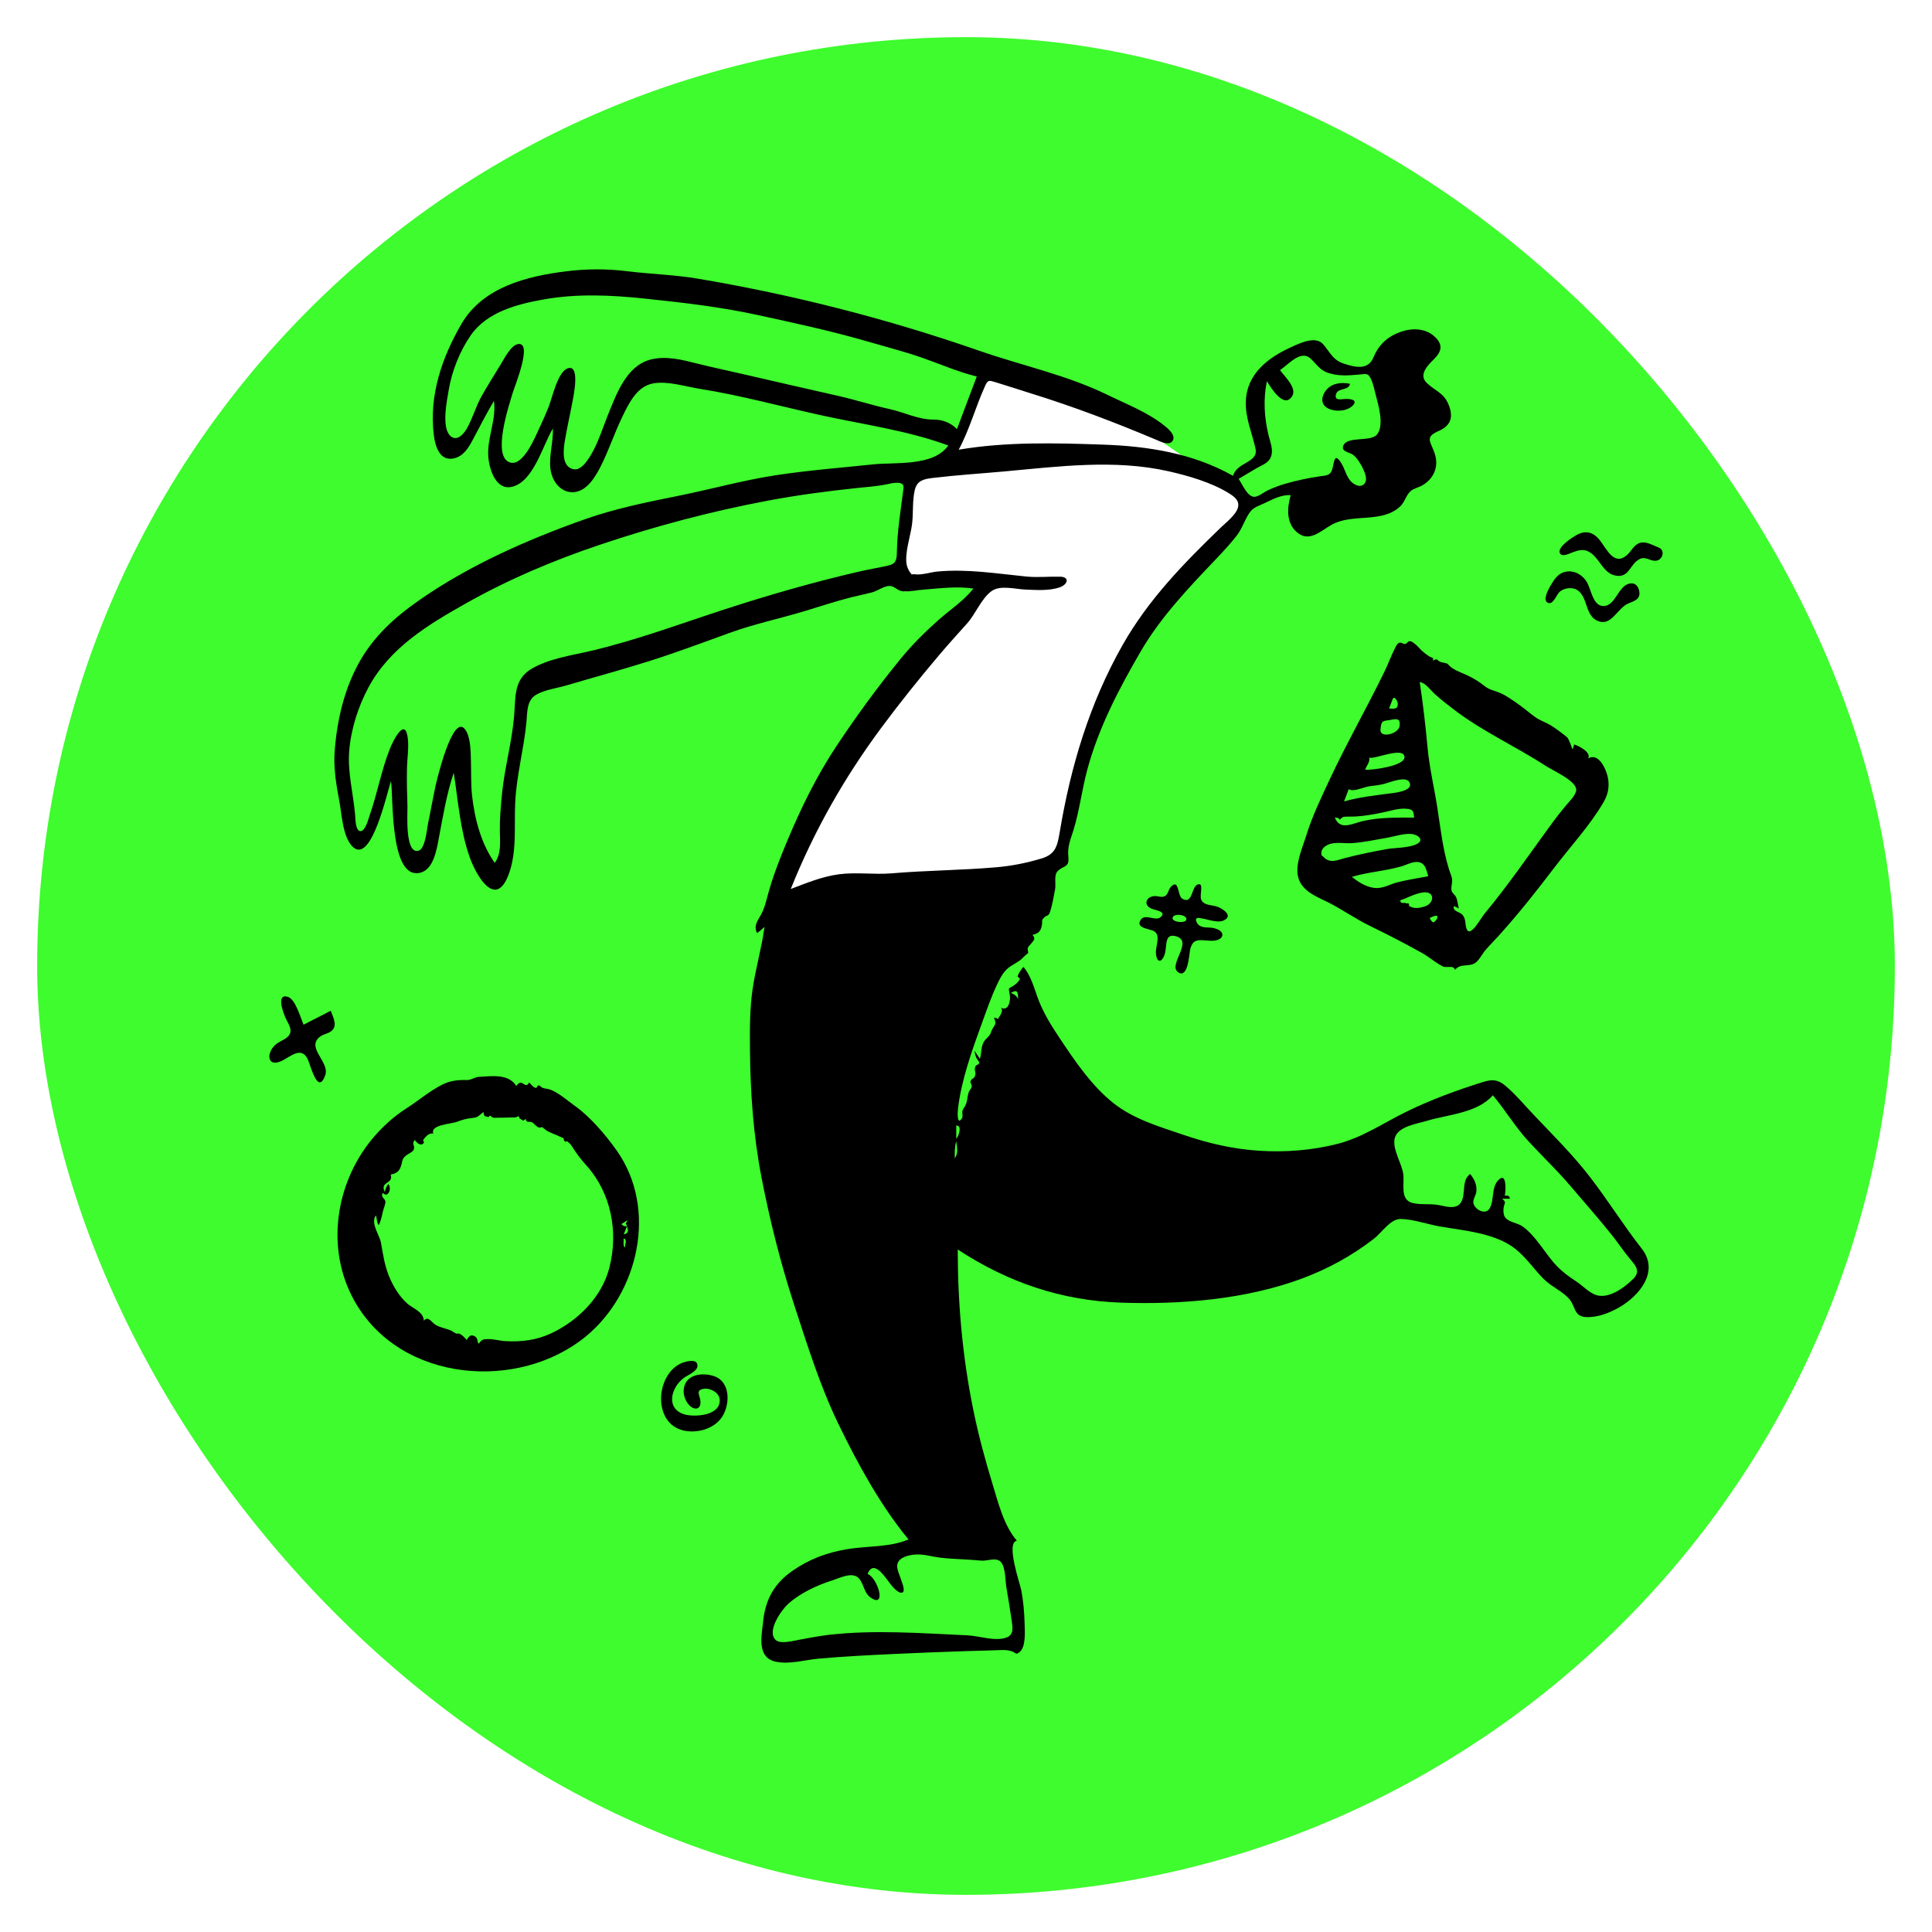<svg width="208" height="208" viewBox="0 0 208 208" fill="none" xmlns="http://www.w3.org/2000/svg">
<g filter="url(#filter0_d)">
<rect x="4" width="200" height="200" rx="100" fill="#3EFC2D"/>
<path fill-rule="evenodd" clip-rule="evenodd" d="M106.771 34.259C106.111 36.12 105.45 37.981 104.79 39.842C104.366 41.034 103.943 42.227 103.52 43.419C103.369 43.842 103.286 44.276 102.996 44.569C102.311 45.26 101.083 45.7 100.26 46.186C99.71 46.512 99.158 46.838 98.607 47.163C98.323 47.332 97.693 47.543 97.494 47.822C97.275 48.129 97.379 48.694 97.379 49.119V52.788V59.703C100.225 59.325 103.071 58.946 105.917 58.567C102.125 63.224 98.334 67.88 94.541 72.537C93.607 73.684 92.472 74.789 91.776 76.124C90.294 78.966 88.845 81.828 87.38 84.68C86.017 87.335 84.653 89.99 83.29 92.644L95.558 92.089C98.734 91.945 101.997 92.161 105.057 91.203C107.58 90.413 110.102 89.624 112.625 88.834C112.961 88.729 114.006 88.61 114.244 88.323C114.466 88.054 114.462 87.037 114.525 86.692C115.715 80.179 117.231 73.001 120.706 67.395C123.198 63.376 126.56 59.857 129.639 56.352C130.841 54.985 132.064 53.633 133.223 52.224C133.52 51.863 133.949 51.453 134.145 51.015C134.272 50.731 134.449 50.191 134.371 49.94C134.336 49.831 133.544 49.44 133.431 49.362C132.628 48.813 131.832 48.252 131.034 47.694C128.793 46.126 126.555 44.554 124.301 43.007C122.544 41.801 120.791 40.522 118.938 39.486C117.017 38.411 114.901 37.655 112.887 36.806C110.852 35.948 108.813 35.099 106.771 34.259Z" fill="white"/>
<path fill-rule="evenodd" clip-rule="evenodd" d="M175.849 133.67C174.871 134.65 173.092 135.965 171.685 135.367C170.978 135.066 170.375 134.407 169.731 133.982C168.975 133.482 168.264 132.982 167.623 132.316C166.344 130.986 165.376 129.044 163.866 128.003C163.358 127.654 162.367 127.579 162.015 127.02C161.857 126.769 161.842 126.389 161.871 126.1C161.934 125.476 162.251 125.513 161.722 125.055H162.544C162.56 124.717 162.243 124.689 162.007 124.733C162.116 124.197 162.228 122.102 161.311 123.051C160.516 123.874 160.914 125.24 160.351 126.132C159.92 126.814 158.776 126.261 158.622 125.51C158.552 125.173 158.902 124.646 158.943 124.315C159.035 123.582 158.727 122.948 158.28 122.392C157.299 123.088 157.855 124.527 157.296 125.44C156.79 126.267 155.664 125.881 154.894 125.736C153.971 125.562 152.927 125.738 152.044 125.506C150.711 125.156 151.209 123.49 151.077 122.414C150.935 121.262 149.841 119.663 150.17 118.501C150.523 117.253 152.587 116.983 153.574 116.681C155.829 115.988 159.045 115.855 160.722 113.917C162.055 115.5 163.127 117.312 164.526 118.835C166.036 120.481 167.65 122 169.1 123.712C170.609 125.493 172.167 127.241 173.621 129.074C174.256 129.873 174.813 130.735 175.47 131.516C176.053 132.209 176.668 132.848 175.849 133.67ZM108.827 102.893C109.52 102.501 109.608 102.747 109.608 103.554C109.408 103.166 109.21 103.063 108.827 102.893ZM102.952 118.592V117.169C103.62 117.15 103.209 118.368 102.952 118.592ZM102.789 120.712C102.789 120.082 102.773 119.482 102.944 118.869C103.033 119.537 103.204 120.115 102.789 120.712ZM105.661 164.018C106.274 164.079 107.22 163.629 107.736 164.141C108.266 164.668 108.223 166.2 108.349 166.911C108.556 168.086 108.74 169.265 108.915 170.446C109.03 171.22 109.171 172.007 108.349 172.303C107.133 172.74 105.396 172.116 104.13 172.059C101.627 171.947 99.125 171.791 96.62 171.737C94.192 171.685 91.759 171.726 89.342 171.995C88.251 172.116 87.183 172.331 86.103 172.525C85.533 172.627 84.007 173.055 83.493 172.545C82.525 171.583 84.134 169.337 84.826 168.703C86.11 167.526 87.937 166.677 89.548 166.166C90.408 165.893 91.843 165.125 92.521 165.983C93.041 166.642 93.021 167.52 93.766 168.019C95.493 169.174 94.483 165.86 93.403 165.452C94.128 163.647 95.51 166.195 96.083 166.808C96.286 167.025 96.95 167.744 97.237 167.383C97.453 167.112 97.022 166.144 96.943 165.88C96.821 165.48 96.515 164.871 96.603 164.437C96.763 163.651 97.798 163.437 98.418 163.372C99.38 163.27 100.323 163.595 101.274 163.703C102.732 163.869 104.201 163.872 105.661 164.018ZM96.005 90.023C94.107 90.184 92.196 89.875 90.302 90.128C88.51 90.367 86.822 91.067 85.133 91.71C87.644 85.442 90.893 79.736 94.853 74.391C96.825 71.728 98.946 69.085 101.077 66.565C102.069 65.393 103.094 64.259 104.118 63.12C105.031 62.104 105.686 60.377 106.782 59.618C107.717 58.971 109.352 59.433 110.388 59.473C111.56 59.518 112.986 59.632 114.129 59.217C114.957 58.916 115.185 58.113 114.148 58.087C112.925 58.055 111.723 58.191 110.484 58.069C107.275 57.753 104.182 57.234 100.947 57.529C100.206 57.596 99.23 57.932 98.503 57.831C97.98 57.758 98.324 58.038 97.96 57.591C97.821 57.42 97.653 57.019 97.612 56.792C97.38 55.517 98.038 53.696 98.195 52.412C98.341 51.225 98.212 49.919 98.484 48.763C98.732 47.71 99.489 47.57 100.42 47.457C102.967 47.15 105.567 46.986 108.126 46.754C113.965 46.224 119.99 45.426 125.79 46.734C127.885 47.206 130.439 47.937 132.309 49.106C132.895 49.472 133.485 49.902 133.272 50.66C133.051 51.446 131.969 52.276 131.433 52.794C127.471 56.622 123.645 60.526 120.862 65.437C117.312 71.7 115.276 78.464 114.081 85.64C113.824 87.184 113.585 87.992 112.092 88.436C110.49 88.914 108.944 89.224 107.282 89.369C103.526 89.697 99.759 89.704 96.005 90.023ZM97.277 48.549C96.989 50.829 96.6 53.103 96.561 55.401C96.547 56.269 96.47 56.704 95.603 56.897C94.58 57.125 93.541 57.295 92.514 57.532C87.557 58.675 82.694 60.079 77.845 61.66C73.132 63.196 68.497 64.924 63.678 66.062C61.605 66.551 59.18 66.881 57.292 67.965C55.261 69.131 55.528 71.044 55.346 73.144C55.103 75.95 54.321 78.667 54.046 81.472C53.914 82.812 53.794 84.161 53.814 85.51C53.831 86.659 53.986 87.93 53.26 88.898C51.803 86.825 51.112 84.218 50.825 81.678C50.685 80.443 50.741 79.198 50.701 77.957C50.669 76.958 50.69 75.369 50.078 74.535C48.749 72.722 47.021 79.987 46.856 80.763C46.58 82.069 46.352 83.386 46.076 84.692C45.954 85.271 45.798 87.375 45.069 87.585C43.559 88.02 43.89 83.503 43.866 82.815C43.818 81.427 43.786 80.038 43.816 78.648C43.839 77.646 44.021 76.558 43.913 75.554C43.647 73.091 42.345 75.686 41.98 76.603C41.055 78.918 40.637 81.395 39.808 83.747C39.67 84.138 39.346 85.455 38.832 85.48C38.261 85.507 38.266 84.147 38.233 83.749C38.043 81.446 37.403 79.159 37.596 76.832C37.791 74.482 38.565 72.066 39.661 70.022C41.977 65.701 46.158 63.219 50.164 60.959C54.748 58.373 59.588 56.33 64.531 54.665C70.475 52.663 76.579 51.043 82.72 49.891C85.844 49.304 89.016 48.885 92.173 48.549C93.282 48.431 94.391 48.361 95.486 48.137C95.9 48.052 97.391 47.648 97.277 48.549ZM100.47 41.171C98.904 41.184 97.304 40.376 95.778 40.042C93.962 39.644 92.188 39.069 90.374 38.653C86.823 37.84 83.27 37.046 79.722 36.215C78.182 35.854 76.634 35.539 75.1 35.152C73.459 34.737 71.685 34.274 70.005 34.721C67.459 35.399 66.383 38.364 65.448 40.677C64.788 42.312 64.27 44.133 63.24 45.556C62.874 46.063 62.352 46.667 61.687 46.503C60.452 46.198 60.648 44.459 60.805 43.497C61.033 42.101 61.356 40.722 61.615 39.333C61.719 38.772 62.526 35.103 61.085 35.671C60.016 36.092 59.45 38.868 59.045 39.859C58.745 40.596 58.426 41.328 58.088 42.047C57.638 43.005 56.353 46.208 54.93 45.795C52.894 45.203 54.847 39.507 55.194 38.306C55.384 37.647 57.454 32.649 55.707 33.058C54.963 33.232 54.238 34.702 53.859 35.312C53.187 36.393 52.516 37.482 51.883 38.59C51.231 39.729 50.899 41.026 50.253 42.148C49.913 42.739 49.219 43.527 48.542 42.98C47.487 42.127 48.112 39.163 48.297 38.042C48.641 35.958 49.496 33.822 50.668 32.118C52.429 29.559 55.753 28.731 58.547 28.234C62.155 27.592 65.812 27.768 69.435 28.148C73.509 28.575 77.521 29.032 81.537 29.906C85.584 30.787 89.633 31.66 93.618 32.825C95.496 33.373 97.4 33.86 99.25 34.504C101.218 35.188 103.138 36.04 105.16 36.533C104.448 38.422 103.737 40.311 103.026 42.201C102.345 41.484 101.416 41.163 100.47 41.171ZM135.335 46.377C135.959 46.014 136.648 45.842 136.876 45.04C137.077 44.331 136.733 43.528 136.569 42.847C136.109 40.941 135.988 38.967 136.395 37.039C136.784 37.671 138.239 40.101 139.125 38.63C139.659 37.743 138.228 36.466 137.81 35.842C138.727 35.24 140.036 33.625 141.092 34.599C141.775 35.229 142.064 35.836 142.984 36.142C144.1 36.514 145.152 36.428 146.292 36.326C147.091 36.254 147.283 36.141 147.595 36.795C147.84 37.309 147.966 37.946 148.109 38.498C148.391 39.587 149.043 41.732 148.271 42.752C147.594 43.646 144.967 42.88 144.602 44.033C144.403 44.662 145.353 44.685 145.716 44.996C146.165 45.381 146.537 45.995 146.781 46.542C146.962 46.947 147.237 47.617 146.929 48.031C146.504 48.604 145.715 48.169 145.373 47.753C144.917 47.2 144.77 46.443 144.39 45.841C143.693 44.735 143.651 45.615 143.462 46.408C143.265 47.233 142.798 47.176 142.084 47.282C140.831 47.468 139.565 47.731 138.346 48.088C137.72 48.271 137.115 48.504 136.519 48.777C136.136 48.952 135.471 49.484 135.055 49.489C134.283 49.498 133.749 48.125 133.351 47.553C134.011 47.16 134.671 46.763 135.335 46.377ZM176.755 130.438C174.828 127.978 173.16 125.304 171.259 122.822C169.385 120.373 167.216 118.233 165.113 116.015C164.12 114.969 163.169 113.82 162.073 112.893C161.255 112.201 160.626 112.19 159.642 112.497C156.848 113.368 154.003 114.416 151.358 115.716C148.896 116.926 146.653 118.481 143.982 119.155C141.257 119.845 138.422 120.066 135.629 119.895C132.763 119.72 130.06 119.085 127.335 118.153C124.754 117.269 122.063 116.498 119.856 114.748C117.542 112.912 115.754 110.273 114.098 107.79C113.259 106.533 112.426 105.213 111.861 103.789C111.371 102.553 111.05 101.094 110.171 100.086C109.955 100.412 109.686 100.691 109.576 101.074C109.527 101.247 109.821 101.242 109.791 101.38C109.734 101.64 109.408 101.906 109.219 102.047C108.54 102.556 108.536 102.151 108.714 103.103C108.818 103.657 108.621 104.909 107.771 104.5C108.084 104.899 107.587 105.402 107.424 105.73C107.313 105.594 107.174 105.546 107.008 105.587C107.319 106.246 107.135 106.264 106.834 106.787C106.779 106.883 106.584 107.383 106.612 107.341C106.304 107.807 105.948 107.925 105.769 108.506C105.621 108.983 105.659 109.508 105.495 109.985C105.296 109.692 105.097 109.4 104.898 109.108C104.939 109.338 105.02 109.678 105.115 109.887C105.174 110.017 105.428 110.321 105.425 110.392C105.411 110.658 105.099 110.594 105.011 110.824C104.844 111.254 105.085 111.317 104.994 111.737C104.89 112.218 104.61 112.026 104.477 112.436C104.452 112.514 104.648 112.821 104.617 112.989C104.573 113.227 104.371 113.359 104.299 113.571C104.118 114.108 104.184 114.502 103.931 115.017C103.833 115.217 103.691 115.35 103.622 115.577C103.562 115.777 103.692 116.203 103.575 116.382C103.012 117.245 103.091 115.758 103.134 115.39C103.492 112.294 104.642 109.099 105.695 106.205C106.218 104.768 106.727 103.285 107.382 101.908C107.646 101.353 107.951 100.781 108.387 100.357C108.939 99.82 109.721 99.606 110.221 99.007C110.142 99.101 110.762 98.476 110.663 98.682C110.752 98.498 110.597 98.249 110.652 98.072C110.72 97.851 110.85 97.805 110.994 97.612C111.254 97.265 111.562 97.093 111.154 96.651C111.759 96.509 112.048 96.3 112.169 95.611C112.257 95.107 112.079 95.14 112.39 94.804C112.702 94.466 112.86 94.73 113.056 94.145C113.291 93.446 113.447 92.494 113.588 91.762C113.711 91.123 113.413 90.183 113.919 89.732C114.56 89.161 115.134 89.403 115.019 88.254C114.907 87.134 115.234 86.455 115.562 85.395C116.218 83.279 116.472 81.044 117.047 78.903C118.275 74.333 120.443 70.213 122.775 66.19C124.93 62.473 127.943 59.306 130.852 56.256C131.648 55.421 132.436 54.574 133.151 53.658C133.767 52.869 134.048 51.796 134.641 51.047C135 50.592 135.67 50.398 136.172 50.157C137.01 49.755 138.008 49.23 138.953 49.312C138.578 50.66 138.455 52.234 139.564 53.245C140.909 54.471 142.128 53.197 143.361 52.498C145.609 51.224 148.823 52.394 150.783 50.484C151.249 50.029 151.38 49.303 151.865 48.878C152.221 48.566 152.727 48.487 153.128 48.255C154.346 47.55 154.937 46.258 154.463 44.832C154.029 43.528 153.356 43.075 154.855 42.415C156.072 41.879 156.535 41.071 155.984 39.632C155.459 38.261 154.496 38.103 153.586 37.206C152.705 36.337 153.718 35.325 154.378 34.673C155.23 33.831 155.392 33.072 154.405 32.197C153.371 31.281 151.895 31.313 150.689 31.766C149.326 32.278 148.428 33.13 147.851 34.51C147.264 35.915 145.808 35.523 144.629 35.131C143.501 34.757 143.207 33.949 142.467 33.079C141.643 32.112 139.965 32.939 138.993 33.381C136.601 34.469 134.223 36.187 134.128 39.229C134.072 41.043 134.792 42.585 135.167 44.288C135.51 45.845 133.16 45.722 132.753 47.228C128.41 44.782 123.575 44.033 118.721 43.867C113.562 43.69 108.329 43.548 103.214 44.414C104.401 42.212 105.028 39.798 106.061 37.537C106.358 36.886 106.486 36.941 107.142 37.138C108.403 37.516 109.654 37.938 110.912 38.328C115.508 39.749 120.013 41.462 124.457 43.338C124.889 43.521 125.853 44.027 126.231 43.477C126.668 42.842 125.657 42.059 125.249 41.739C123.459 40.342 121.242 39.495 119.238 38.514C114.857 36.372 110.006 35.356 105.435 33.765C95.566 30.329 85.356 27.721 75.101 25.997C72.598 25.577 70.069 25.515 67.555 25.203C65.329 24.927 63.098 24.933 60.872 25.219C56.76 25.746 51.993 26.885 49.671 30.891C47.574 34.507 46.175 38.574 46.709 42.864C46.87 44.152 47.383 45.678 48.877 45.346C49.913 45.116 50.464 44.178 50.945 43.264C51.672 41.882 52.39 40.5 53.178 39.156C53.47 41.172 52.408 43.155 52.575 45.209C52.689 46.602 53.413 48.804 55.113 48.41C57.443 47.869 58.402 43.994 59.523 42.136C59.58 43.567 59.108 44.978 59.252 46.413C59.395 47.831 60.435 49.169 61.897 48.974C63.276 48.791 64.172 47.219 64.757 46.036C65.572 44.389 66.157 42.624 66.953 40.966C67.699 39.412 68.583 37.562 70.363 37.27C71.953 37.009 73.774 37.613 75.344 37.862C79.698 38.553 83.965 39.728 88.272 40.678C92.89 41.697 97.617 42.316 102.093 43.959C100.519 46.239 96.401 45.746 94.057 45.991C90.514 46.361 86.926 46.639 83.403 47.184C79.924 47.723 76.517 48.68 73.066 49.374C69.632 50.065 66.204 50.757 62.881 51.935C56.712 54.123 50.44 56.891 45.005 60.708C42.476 62.484 40.229 64.514 38.667 67.318C37.095 70.138 36.339 73.328 36.051 76.573C35.872 78.594 36.176 80.342 36.544 82.309C36.81 83.733 36.897 86.116 37.969 87.159C40.017 89.149 41.717 81.077 42.095 80.103C42.367 81.7 41.922 90.7 45.207 89.968C46.673 89.642 47.006 87.5 47.249 86.21C47.692 83.859 48.09 81.46 48.848 79.195C49.335 82.246 49.538 85.426 50.587 88.34C51.284 90.276 53.272 93.71 54.658 90.397C55.698 87.912 55.341 85.059 55.466 82.421C55.604 79.497 56.393 76.677 56.672 73.782C56.78 72.66 56.682 71.396 57.741 70.784C58.65 70.259 59.98 70.088 60.972 69.794C63.913 68.926 66.872 68.127 69.798 67.205C72.726 66.283 75.613 65.206 78.501 64.154C81.264 63.148 84.084 62.576 86.88 61.715C88.47 61.225 90.04 60.713 91.652 60.304C92.403 60.114 93.162 59.966 93.91 59.769C94.465 59.623 95.196 59.073 95.766 59.082C96.353 59.093 96.574 59.621 97.247 59.663C97.972 59.708 98.709 59.537 99.43 59.479C101.185 59.335 103.052 59.103 104.803 59.362C103.751 60.691 102.329 61.61 101.082 62.711C99.645 63.981 98.254 65.352 97.026 66.851C94.556 69.868 92.222 73.057 90.052 76.326C87.913 79.55 86.19 83.078 84.692 86.683C83.946 88.479 83.222 90.315 82.706 92.203C82.494 92.979 82.321 93.757 81.939 94.463C81.588 95.11 81.094 95.667 81.509 96.449C81.794 96.258 82.05 96.022 82.309 95.794C82.01 98.03 81.367 100.192 81.036 102.421C80.71 104.617 80.723 106.876 80.744 109.093C80.788 113.738 81.113 118.277 81.998 122.833C82.894 127.439 84.044 132.011 85.494 136.455C86.89 140.733 88.291 145.22 90.24 149.253C92.321 153.56 94.797 158.089 97.81 161.735C95.842 162.593 93.338 162.432 91.254 162.778C89.075 163.139 87.191 163.821 85.335 165.104C83.457 166.402 82.437 168.073 82.177 170.439C81.993 172.124 81.445 174.456 83.522 174.899C85.015 175.217 86.685 174.694 88.182 174.565C90.8 174.339 93.421 174.198 96.045 174.076C98.662 173.955 101.28 173.848 103.898 173.762C105.129 173.721 106.361 173.7 107.592 173.653C108.143 173.633 108.478 173.623 108.973 173.793C109.364 173.927 109.335 174.206 109.771 173.862C110.473 173.306 110.328 171.553 110.309 170.782C110.279 169.593 110.173 168.39 109.955 167.223C109.826 166.53 108.255 162.061 109.476 161.873C108.058 160.214 107.491 157.845 106.854 155.766C106.056 153.161 105.355 150.563 104.805 147.884C103.63 142.161 103.11 136.376 103.11 130.52C108.558 134.094 114.321 136.029 120.737 136.245C127.116 136.46 134.124 135.902 140.181 133.644C142.986 132.598 145.499 131.224 147.904 129.374C148.766 128.711 149.689 127.209 150.821 127.234C152.171 127.265 153.683 127.809 155.024 128.042C157.588 128.487 160.935 128.738 163.106 130.426C164.285 131.343 165.13 132.626 166.183 133.682C166.983 134.486 168.042 134.922 168.836 135.726C169.693 136.593 169.353 137.726 170.775 137.797C171.99 137.856 173.322 137.336 174.37 136.725C176.461 135.507 178.687 132.906 176.755 130.438Z" fill="black"/>
<path fill-rule="evenodd" clip-rule="evenodd" d="M156.659 72.488C159.719 74.801 163.228 76.381 166.426 78.464C167.226 78.985 169.719 80.068 169.695 81.035C169.681 81.6 168.932 82.309 168.604 82.701C168.042 83.372 167.513 84.051 166.994 84.761C164.62 88.013 162.384 91.296 159.811 94.385C159.424 94.849 158.256 97.067 157.88 95.966C157.709 95.466 157.85 94.905 157.404 94.439C157.175 94.199 156.29 94.067 156.548 93.552C156.72 93.635 156.892 93.717 157.064 93.799C156.93 93.388 156.94 92.937 156.74 92.549C156.616 92.307 156.372 92.193 156.288 91.921C156.171 91.545 156.369 91.109 156.336 90.721C156.303 90.335 156.115 89.97 156.003 89.606C155.337 87.445 155.098 85.268 154.757 83.039C154.42 80.834 153.895 78.698 153.689 76.468C153.471 74.113 153.204 71.763 152.847 69.426C153.483 69.521 153.972 70.257 154.422 70.672C155.129 71.326 155.897 71.911 156.659 72.488ZM154.261 95.289C154.115 95.167 154 95.017 153.918 94.84C155.418 94.049 154.513 95.398 154.261 95.289ZM153.349 93.603C152.695 93.795 152.225 93.834 151.721 93.547C151.674 93.52 151.729 93.311 151.642 93.268C151.567 93.231 151.452 93.277 151.388 93.242C151.168 93.123 150.784 93.383 150.747 92.929C151.581 92.657 152.401 92.156 153.282 92.071C154.506 91.954 154.449 93.28 153.349 93.603ZM150.485 90.981C149.593 91.203 148.858 91.722 147.911 91.586C147.021 91.46 146.248 90.969 145.546 90.403C147.302 89.874 149.143 89.779 150.896 89.267C151.467 89.1 152.218 88.661 152.833 88.838C153.517 89.035 153.56 89.717 153.765 90.337C152.671 90.546 151.568 90.712 150.485 90.981ZM144.907 88.35C144.05 88.567 143.174 89.044 142.457 88.222C142.342 88.089 142.241 88.222 142.254 87.813C142.269 87.382 142.636 87.104 142.952 86.953C143.696 86.596 144.738 86.826 145.527 86.774C146.786 86.691 148.068 86.412 149.314 86.198C150.176 86.049 151.067 85.72 151.948 85.785C152.629 85.835 153.45 86.452 152.458 86.903C151.555 87.313 150.2 87.25 149.222 87.427C147.775 87.69 146.334 87.987 144.907 88.35ZM144.07 84.06C144.125 84.12 144.181 84.18 144.236 84.24C144.227 84.238 144.565 83.947 144.654 83.939C145.089 83.898 145.525 83.93 145.961 83.904C146.963 83.844 147.973 83.658 148.958 83.453C149.76 83.287 150.577 82.999 151.402 83.071C152.117 83.133 152.192 83.289 152.239 84.023C150.415 84.023 148.535 83.982 146.742 84.393C145.575 84.661 144.289 85.457 143.704 84.021C143.826 84.034 143.948 84.047 144.07 84.06ZM145.21 80.952C145.663 81.319 146.896 80.709 147.438 80.648C148.027 80.582 148.581 80.513 149.151 80.357C149.657 80.218 151.331 79.526 151.719 80.188C152.314 81.202 149.905 81.388 149.523 81.438C147.921 81.649 146.26 81.835 144.701 82.283C144.871 81.839 145.04 81.396 145.21 80.952ZM147.407 77.508C147.524 77.977 151.146 76.25 151.212 77.505C151.263 78.468 147.629 78.948 146.975 78.863C147.128 78.42 147.535 78.023 147.407 77.508ZM148.623 74.562C148.7 73.617 148.82 73.623 149.532 73.534C150.075 73.466 150.822 73.127 150.681 74.157C150.56 75.039 148.546 75.516 148.623 74.562ZM149.918 71.31C150.089 70.802 150.475 71.485 150.483 71.743C150.505 72.43 150.016 72.282 149.545 72.282C149.676 71.961 149.8 71.636 149.918 71.31ZM155.88 67.5C155.784 67.377 155.244 67.33 155.091 67.27C154.713 67.123 154.767 66.809 154.284 67.119C154.26 67.093 154.306 66.86 154.28 66.85C154.266 66.844 153.928 66.708 153.818 66.633C153.553 66.453 153.314 66.275 153.07 66.049C152.811 65.808 152.551 65.458 152.255 65.266C152.13 65.185 152.028 65.07 151.878 65.045C151.487 64.981 151.599 65.271 151.258 65.328C151.048 65.364 150.894 65.102 150.62 65.215C150.382 65.312 150.244 65.667 150.138 65.878C149.753 66.646 149.456 67.473 149.08 68.249C147.153 72.219 144.963 76.037 143.096 80.044C142.197 81.974 141.259 83.918 140.627 85.969C140.171 87.448 139.14 89.609 140.027 91.088C140.671 92.162 141.962 92.626 142.991 93.146C144.54 93.927 145.968 94.949 147.535 95.706C149.402 96.61 151.216 97.555 153.036 98.564C153.813 98.994 154.513 99.614 155.287 100.021C155.761 100.271 156.491 99.845 156.646 100.417C157.239 99.652 158.199 100.162 158.885 99.624C159.289 99.307 159.584 98.683 159.921 98.293C160.426 97.708 160.974 97.166 161.489 96.591C163.535 94.309 165.423 91.932 167.284 89.481C169.061 87.141 171.138 84.929 172.639 82.367C173.235 81.35 173.343 80.283 172.95 79.16C172.663 78.34 171.97 77.102 170.982 77.645C171.357 76.983 169.911 76.275 169.472 76.146C169.465 76.144 169.379 76.653 169.257 76.64C169.3 76.645 168.889 75.513 168.708 75.368C168.172 74.936 167.52 74.432 166.935 74.076C166.398 73.75 165.832 73.589 165.312 73.224C164.682 72.782 164.103 72.257 163.471 71.818C162.86 71.394 162.179 70.893 161.504 70.602C160.919 70.349 160.393 70.299 159.867 69.885C159.215 69.372 158.647 69.024 157.895 68.671C157.245 68.366 156.345 68.099 155.88 67.5Z" fill="black"/>
<path fill-rule="evenodd" clip-rule="evenodd" d="M67.149 128.893C67.269 128.595 67.388 128.296 67.507 127.997C67.655 128.518 67.697 128.777 67.149 128.893ZM67.308 130.273C67.049 130.323 67.151 129.458 67.151 129.308C67.599 129.577 67.228 129.9 67.308 130.273ZM66.905 127.78C67.125 127.641 67.346 127.502 67.567 127.363C67.26 127.97 67.38 127.591 67.507 127.996C67.275 128.067 67.05 127.984 66.905 127.78ZM65.597 132.517C64.769 135.712 62.141 138.231 59.365 139.536C57.77 140.286 56.202 140.474 54.48 140.39C53.815 140.358 53.033 140.128 52.394 140.171C51.902 140.204 51.924 140.227 51.516 140.67C51.336 140.317 51.467 140.068 51.105 139.863C50.653 139.606 50.466 139.905 50.242 140.26C49.949 139.937 49.829 139.768 49.449 139.576C49.461 139.582 49.086 139.567 49.101 139.572C49.033 139.55 48.625 139.271 48.497 139.22C47.972 139.01 47.365 138.924 46.881 138.624C46.458 138.361 46.109 137.624 45.624 138.191C45.624 137.245 44.427 136.852 43.865 136.357C42.989 135.583 42.291 134.436 41.854 133.327C41.388 132.145 41.232 131.011 41.014 129.793C40.862 128.941 39.864 127.71 40.463 126.851C40.606 127.211 40.539 127.58 40.776 127.907C40.989 127.469 41.107 126.979 41.203 126.5C41.251 126.266 41.525 125.577 41.494 125.372C41.431 124.954 40.944 124.931 41.214 124.418C41.773 125.066 42.225 123.928 41.802 123.475C41.593 123.725 41.517 124.01 41.42 124.32C40.87 123.138 42.393 123.519 42.06 122.451C42.616 122.338 42.935 122.188 43.147 121.604C43.382 120.954 43.209 120.812 43.743 120.382C43.926 120.234 44.445 120.022 44.54 119.779C44.724 119.309 44.257 119.17 44.666 118.73C44.804 118.988 45.344 119.5 45.639 119.013C45.698 118.916 45.45 118.847 45.63 118.624C45.898 118.293 46.197 117.968 46.65 118.038C46.291 117.085 48.58 117.009 49.166 116.785C49.754 116.559 50.252 116.412 50.875 116.359C51.497 116.307 51.528 116.113 52.055 115.714C52.1 116.285 52.229 116.159 52.61 116.26C52.701 116.093 52.795 116.074 52.891 116.204C52.987 116.3 53.104 116.346 53.242 116.34C53.451 116.352 53.688 116.323 53.908 116.328C54.422 116.338 54.953 116.293 55.458 116.304C55.588 116.281 55.71 116.233 55.824 116.16C55.872 116.255 55.919 116.351 55.967 116.446C56.234 116.482 56.255 116.839 56.584 116.449C56.681 116.944 56.961 116.686 57.256 116.821C57.526 116.944 57.569 117.14 57.817 117.277C57.981 117.418 58.156 117.437 58.344 117.333C58.522 117.474 58.703 117.611 58.886 117.743C59.225 117.946 59.624 118.071 59.98 118.231C60.217 118.336 60.453 118.444 60.687 118.556C60.694 118.856 60.82 118.963 61.066 118.874C61.288 119.072 61.351 119.064 61.567 119.401C62.055 120.165 62.488 120.758 63.105 121.44C65.787 124.407 66.611 128.602 65.597 132.517ZM66.419 119.901C65.209 118.175 63.495 116.2 61.956 115.11C61.175 114.558 60.08 113.566 59.125 113.274C58.899 113.205 58.665 113.2 58.442 113.127C58.27 113.071 58.177 112.884 57.981 112.85C57.844 112.826 57.829 113.153 57.683 113.123C57.379 113.059 57.186 112.738 56.971 112.537C56.509 113.384 56.258 111.96 55.581 112.917C54.774 111.571 52.878 111.865 51.589 111.933C51.207 111.953 51.028 112.098 50.689 112.205C50.374 112.305 50.343 112.279 49.998 112.276C49.141 112.269 48.38 112.384 47.587 112.785C46.255 113.458 45.033 114.507 43.768 115.318C42.355 116.225 41.08 117.379 39.999 118.705C36.089 123.5 35.044 130.498 38.161 136.057C43.113 144.885 55.885 145.829 63.122 139.839C68.714 135.21 70.841 126.201 66.419 119.901Z" fill="black"/>
<path fill-rule="evenodd" clip-rule="evenodd" d="M127.705 95.057C127.566 95.41 126.268 95.291 126.239 94.875C126.197 94.254 127.946 94.444 127.705 95.057ZM129.083 94.826C129.818 94.89 131.027 95.422 131.735 95.1C132.817 94.61 131.681 93.858 131.101 93.633C130.51 93.404 129.631 93.526 129.327 92.869C129.099 92.374 129.663 90.995 128.963 91.217C128.228 91.449 128.442 93.425 127.289 92.759C126.739 92.442 126.964 90.505 126.042 91.495C125.79 91.765 125.768 92.262 125.434 92.464C125.094 92.67 124.666 92.455 124.307 92.473C123.354 92.521 123.051 93.469 124.016 93.845C124.373 93.984 125.719 94.154 124.904 94.775C124.39 95.166 123.249 94.345 122.807 95.026C122.201 95.962 123.825 95.983 124.262 96.263C125.001 96.737 124.39 97.844 124.449 98.632C124.54 99.837 125.197 99.585 125.436 98.565C125.639 97.701 125.388 96.456 126.613 96.799C128.608 97.359 125.503 100.055 126.965 100.744C127.896 101.184 128.028 98.807 128.101 98.397C128.369 96.886 129.166 97.239 130.374 97.285C131.786 97.339 132.127 96.228 130.632 95.91C130.155 95.808 129.499 95.937 129.085 95.613C128.84 95.422 128.503 94.776 129.083 94.826Z" fill="black"/>
<path fill-rule="evenodd" clip-rule="evenodd" d="M76.969 144.191C75.827 143.756 73.916 143.85 73.633 145.42C73.515 146.077 73.745 146.772 74.172 147.25C74.666 147.804 75.454 147.855 75.412 146.891C75.383 146.224 74.786 145.644 75.835 145.51C76.488 145.426 77.453 145.945 77.486 146.713C77.559 148.443 74.746 148.578 73.709 148.279C71.651 147.686 72.21 145.392 73.623 144.345C73.988 144.074 75.036 143.658 75.084 143.096C75.147 142.351 74.281 142.503 73.857 142.601C70.738 143.324 70.058 148.885 73.317 149.934C74.797 150.41 76.882 149.918 77.774 148.491C78.61 147.154 78.622 144.821 76.969 144.191Z" fill="black"/>
<path fill-rule="evenodd" clip-rule="evenodd" d="M35.608 104.822C34.633 105.322 33.658 105.821 32.683 106.321C32.361 105.587 31.816 103.581 30.999 103.325C29.675 102.911 30.518 105.097 30.746 105.597C30.934 106.007 31.369 106.643 31.264 107.133C31.122 107.792 30.248 108.025 29.791 108.365C28.659 109.207 28.667 110.975 30.307 110.226C31.235 109.802 32.383 108.626 33.094 109.961C33.423 110.577 34.201 114.02 35.013 111.769C35.516 110.375 33.096 108.927 34.289 107.748C34.673 107.368 35.123 107.336 35.506 107.118C36.433 106.591 35.91 105.618 35.608 104.822Z" fill="black"/>
<path fill-rule="evenodd" clip-rule="evenodd" d="M178.567 54.947C177.986 54.721 177.266 54.279 176.62 54.429C175.933 54.589 175.657 55.321 175.158 55.761C173.8 56.958 173.01 55.174 172.264 54.197C171.559 53.274 170.7 53.05 169.706 53.617C169.31 53.843 167.642 54.879 167.933 55.543C168.142 56.02 168.966 55.592 169.247 55.487C169.857 55.261 170.424 55.063 171.048 55.393C172.219 56.011 172.523 57.705 173.94 57.97C175.404 58.243 175.452 56.76 176.498 56.201C177.199 55.827 177.687 56.489 178.363 56.357C179.007 56.232 179.305 55.234 178.567 54.947Z" fill="black"/>
<path fill-rule="evenodd" clip-rule="evenodd" d="M166.741 60.926C167.259 61.045 167.597 59.976 167.921 59.705C168.459 59.255 169.392 59.164 169.939 59.617C171.009 60.5 170.64 62.407 172.164 62.904C173.525 63.349 174.166 61.441 175.312 60.966C175.978 60.689 176.71 60.508 176.45 59.517C176.27 58.832 175.741 58.656 175.166 58.919C174.178 59.371 173.842 61.213 172.67 61.246C171.458 61.28 171.327 59.42 170.806 58.61C170.013 57.375 168.381 57.077 167.455 58.258C167.175 58.614 165.754 60.698 166.741 60.926Z" fill="black"/>
<path fill-rule="evenodd" clip-rule="evenodd" d="M142.777 39.841C143.498 40.366 144.934 40.347 145.598 39.697C146.274 39.034 145.372 38.932 144.821 38.953C144.398 38.968 143.606 39.192 143.847 38.414C144.061 37.723 145.238 38.075 145.336 37.317C144.45 37.148 143.475 37.209 142.82 37.95C142.346 38.485 142.103 39.349 142.777 39.841Z" fill="black"/>
</g>
<defs>
<filter id="filter0_d" x="0" y="0" width="208" height="208" filterUnits="userSpaceOnUse" color-interpolation-filters="sRGB">
<feFlood flood-opacity="0" result="BackgroundImageFix"/>
<feColorMatrix in="SourceAlpha" type="matrix" values="0 0 0 0 0 0 0 0 0 0 0 0 0 0 0 0 0 0 127 0"/>
<feOffset dy="4"/>
<feGaussianBlur stdDeviation="2"/>
<feColorMatrix type="matrix" values="0 0 0 0 0 0 0 0 0 0 0 0 0 0 0 0 0 0 0.25 0"/>
<feBlend mode="normal" in2="BackgroundImageFix" result="effect1_dropShadow"/>
<feBlend mode="normal" in="SourceGraphic" in2="effect1_dropShadow" result="shape"/>
</filter>
</defs>
</svg>
